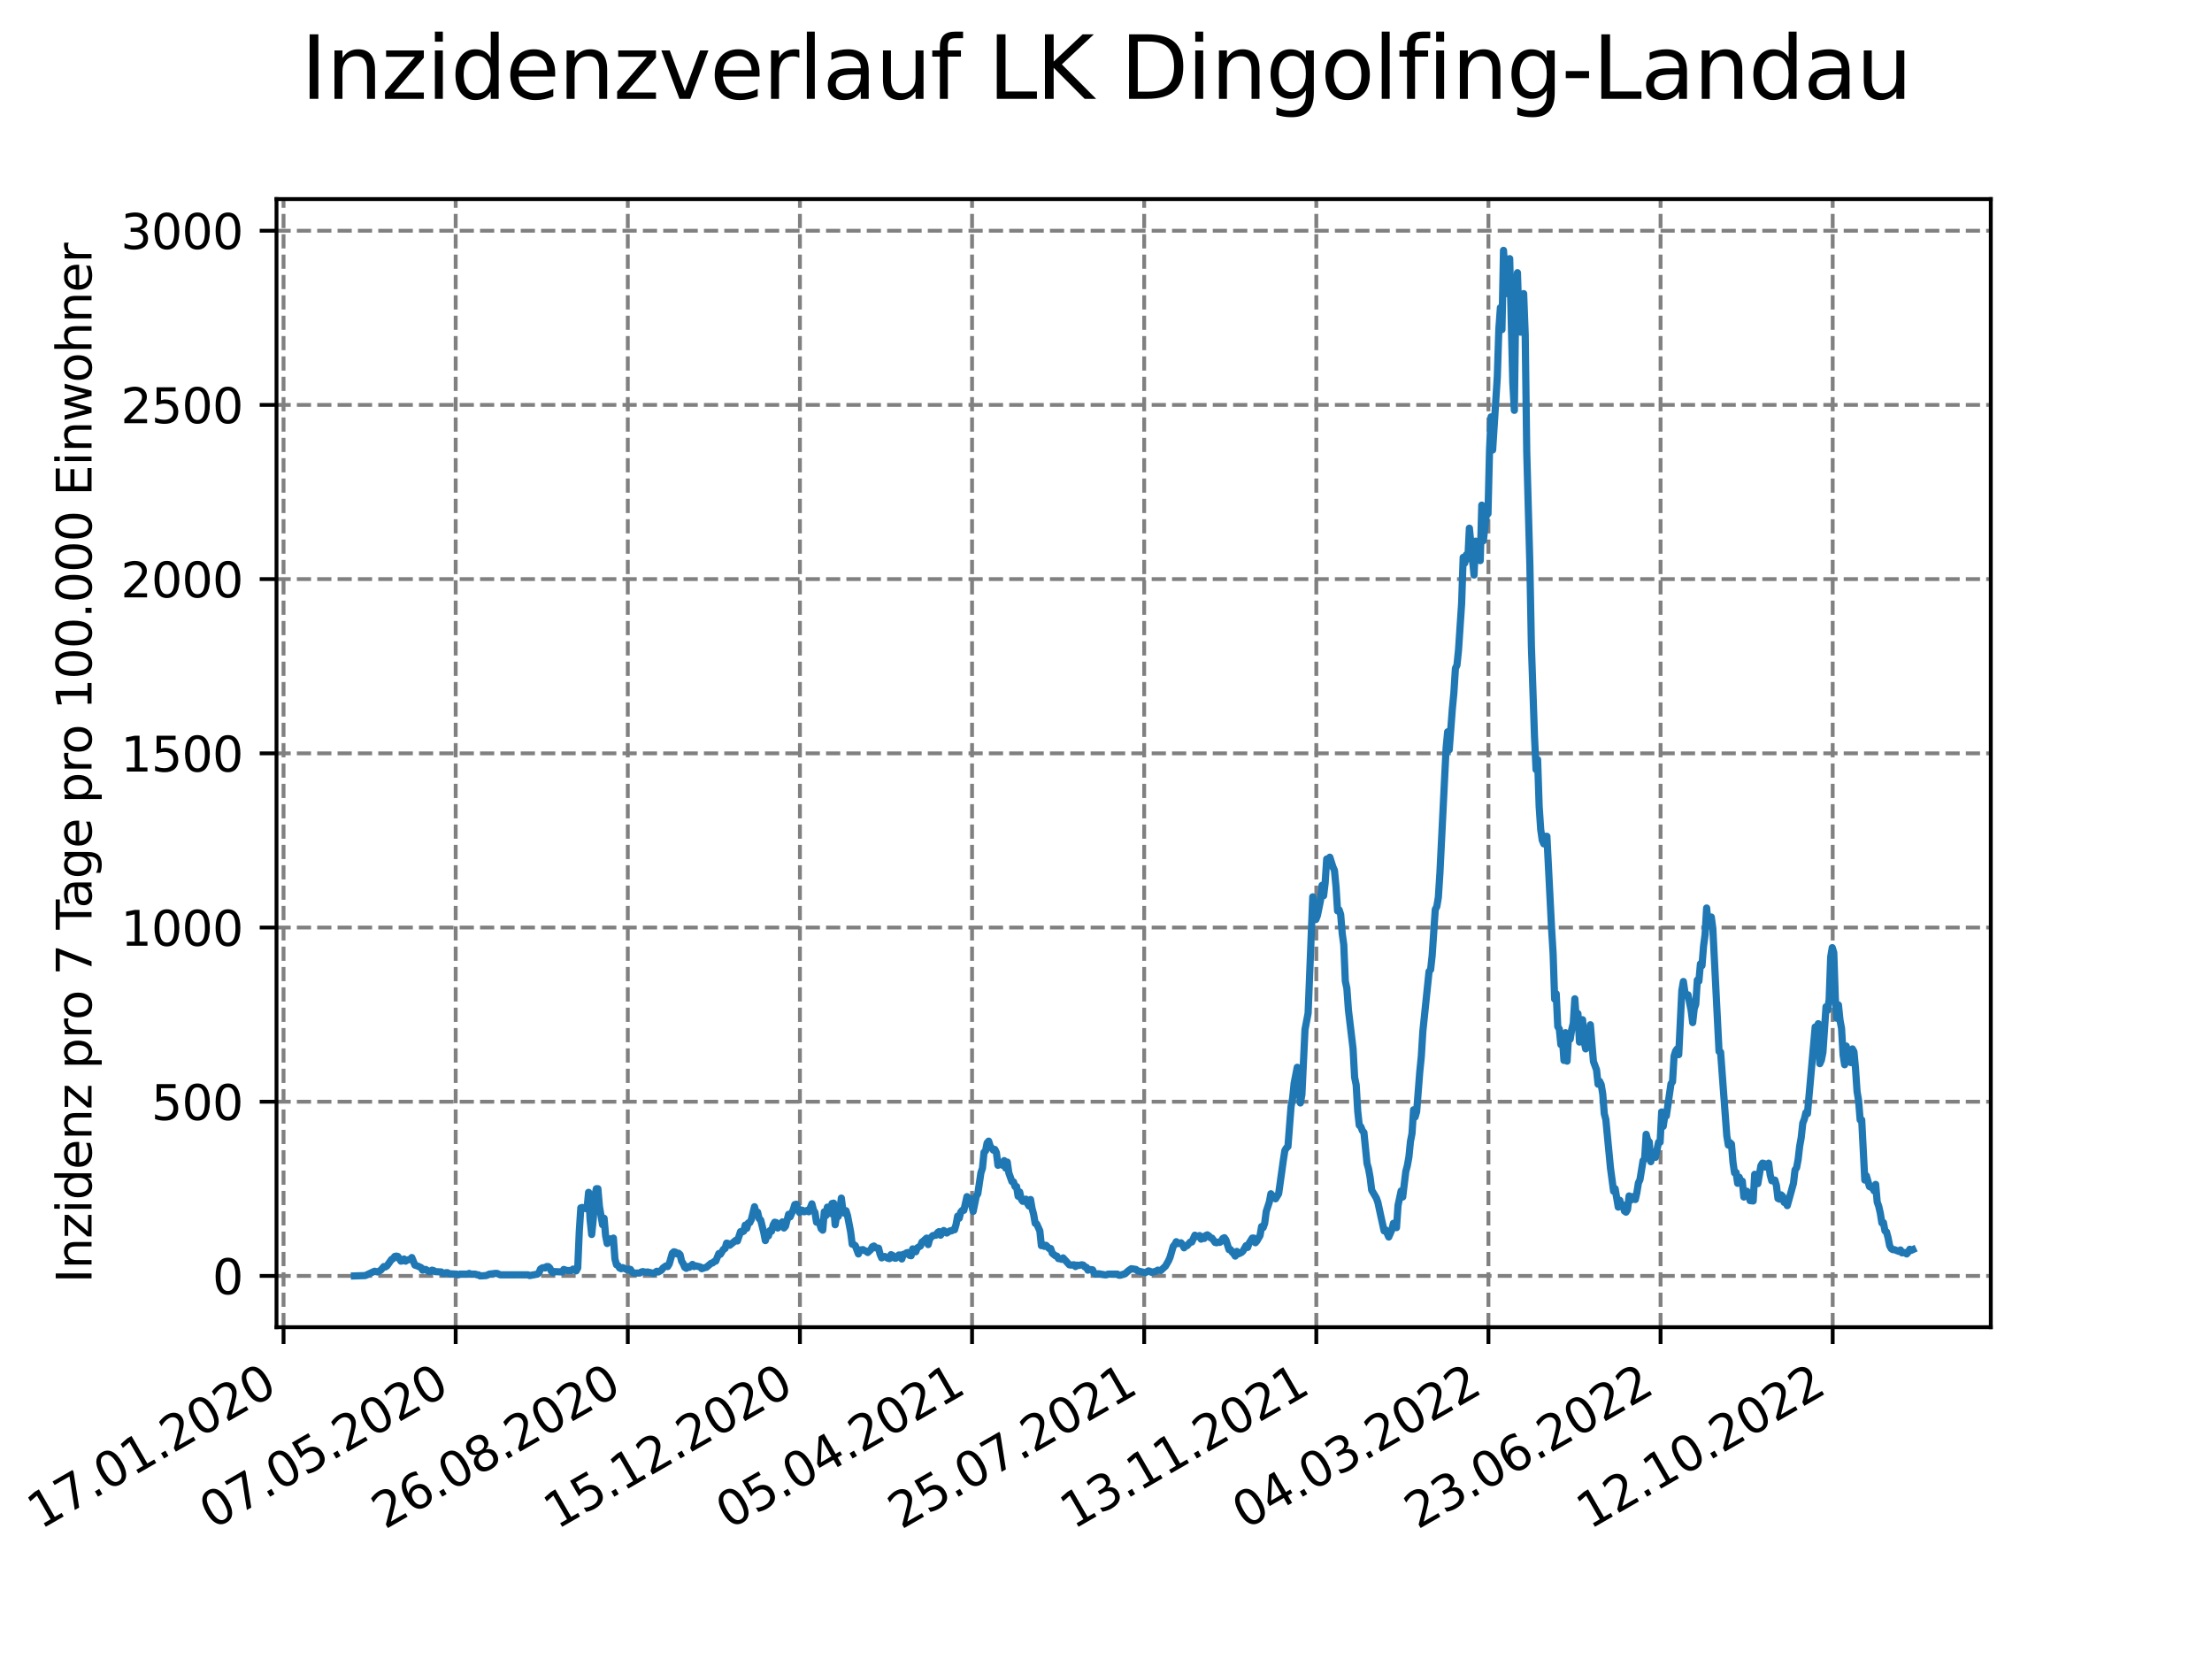 <?xml version="1.0" encoding="utf-8" standalone="no"?>
<!DOCTYPE svg PUBLIC "-//W3C//DTD SVG 1.1//EN"
  "http://www.w3.org/Graphics/SVG/1.1/DTD/svg11.dtd">
<svg xmlns:xlink="http://www.w3.org/1999/xlink" width="460.8pt" height="345.6pt" viewBox="0 0 460.8 345.6" xmlns="http://www.w3.org/2000/svg" version="1.1">
 <defs>
  <style type="text/css">*{stroke-linejoin: round; stroke-linecap: butt}</style>
 </defs>
 <g id="figure_1">
  <g id="patch_1">
   <path d="M 0 345.6 
L 460.8 345.6 
L 460.8 0 
L 0 0 
z
" style="fill: #ffffff"/>
  </g>
  <g id="axes_1">
   <g id="patch_2">
    <path d="M 57.6 276.48 
L 414.72 276.48 
L 414.72 41.472 
L 57.6 41.472 
z
" style="fill: #ffffff"/>
   </g>
   <g id="matplotlib.axis_1">
    <g id="xtick_1">
     <g id="line2d_1">
      <path d="M 59.067 276.48 
L 59.067 41.472 
" clip-path="url(#pfde5d7910c)" style="fill: none; stroke-dasharray: 2.96,1.28; stroke-dashoffset: 0; stroke: #808080; stroke-width: 0.8"/>
     </g>
     <g id="line2d_2">
      <defs>
       <path id="mef10516c0a" d="M 0 0 
L 0 3.5 
" style="stroke: #000000; stroke-width: 0.8"/>
      </defs>
      <g>
       <use xlink:href="#mef10516c0a" x="59.067" y="276.48" style="stroke: #000000; stroke-width: 0.8"/>
      </g>
     </g>
     <g id="text_1">
      <!-- 17.01.2020 -->
      <g transform="translate(8.442 318.689) rotate(-30) scale(0.1 -0.1)">
       <defs>
        <path id="DejaVuSans-31" d="M 794 531 
L 1825 531 
L 1825 4091 
L 703 3866 
L 703 4441 
L 1819 4666 
L 2450 4666 
L 2450 531 
L 3481 531 
L 3481 0 
L 794 0 
L 794 531 
z
" transform="scale(0.016)"/>
        <path id="DejaVuSans-37" d="M 525 4666 
L 3525 4666 
L 3525 4397 
L 1831 0 
L 1172 0 
L 2766 4134 
L 525 4134 
L 525 4666 
z
" transform="scale(0.016)"/>
        <path id="DejaVuSans-2e" d="M 684 794 
L 1344 794 
L 1344 0 
L 684 0 
L 684 794 
z
" transform="scale(0.016)"/>
        <path id="DejaVuSans-30" d="M 2034 4250 
Q 1547 4250 1301 3770 
Q 1056 3291 1056 2328 
Q 1056 1369 1301 889 
Q 1547 409 2034 409 
Q 2525 409 2770 889 
Q 3016 1369 3016 2328 
Q 3016 3291 2770 3770 
Q 2525 4250 2034 4250 
z
M 2034 4750 
Q 2819 4750 3233 4129 
Q 3647 3509 3647 2328 
Q 3647 1150 3233 529 
Q 2819 -91 2034 -91 
Q 1250 -91 836 529 
Q 422 1150 422 2328 
Q 422 3509 836 4129 
Q 1250 4750 2034 4750 
z
" transform="scale(0.016)"/>
        <path id="DejaVuSans-32" d="M 1228 531 
L 3431 531 
L 3431 0 
L 469 0 
L 469 531 
Q 828 903 1448 1529 
Q 2069 2156 2228 2338 
Q 2531 2678 2651 2914 
Q 2772 3150 2772 3378 
Q 2772 3750 2511 3984 
Q 2250 4219 1831 4219 
Q 1534 4219 1204 4116 
Q 875 4013 500 3803 
L 500 4441 
Q 881 4594 1212 4672 
Q 1544 4750 1819 4750 
Q 2544 4750 2975 4387 
Q 3406 4025 3406 3419 
Q 3406 3131 3298 2873 
Q 3191 2616 2906 2266 
Q 2828 2175 2409 1742 
Q 1991 1309 1228 531 
z
" transform="scale(0.016)"/>
       </defs>
       <use xlink:href="#DejaVuSans-31"/>
       <use xlink:href="#DejaVuSans-37" x="63.623"/>
       <use xlink:href="#DejaVuSans-2e" x="127.246"/>
       <use xlink:href="#DejaVuSans-30" x="159.033"/>
       <use xlink:href="#DejaVuSans-31" x="222.656"/>
       <use xlink:href="#DejaVuSans-2e" x="286.279"/>
       <use xlink:href="#DejaVuSans-32" x="318.066"/>
       <use xlink:href="#DejaVuSans-30" x="381.689"/>
       <use xlink:href="#DejaVuSans-32" x="445.312"/>
       <use xlink:href="#DejaVuSans-30" x="508.936"/>
      </g>
     </g>
    </g>
    <g id="xtick_2">
     <g id="line2d_3">
      <path d="M 94.925 276.48 
L 94.925 41.472 
" clip-path="url(#pfde5d7910c)" style="fill: none; stroke-dasharray: 2.96,1.28; stroke-dashoffset: 0; stroke: #808080; stroke-width: 0.8"/>
     </g>
     <g id="line2d_4">
      <g>
       <use xlink:href="#mef10516c0a" x="94.925" y="276.48" style="stroke: #000000; stroke-width: 0.8"/>
      </g>
     </g>
     <g id="text_2">
      <!-- 07.05.2020 -->
      <g transform="translate(44.299 318.689) rotate(-30) scale(0.1 -0.1)">
       <defs>
        <path id="DejaVuSans-35" d="M 691 4666 
L 3169 4666 
L 3169 4134 
L 1269 4134 
L 1269 2991 
Q 1406 3038 1543 3061 
Q 1681 3084 1819 3084 
Q 2600 3084 3056 2656 
Q 3513 2228 3513 1497 
Q 3513 744 3044 326 
Q 2575 -91 1722 -91 
Q 1428 -91 1123 -41 
Q 819 9 494 109 
L 494 744 
Q 775 591 1075 516 
Q 1375 441 1709 441 
Q 2250 441 2565 725 
Q 2881 1009 2881 1497 
Q 2881 1984 2565 2268 
Q 2250 2553 1709 2553 
Q 1456 2553 1204 2497 
Q 953 2441 691 2322 
L 691 4666 
z
" transform="scale(0.016)"/>
       </defs>
       <use xlink:href="#DejaVuSans-30"/>
       <use xlink:href="#DejaVuSans-37" x="63.623"/>
       <use xlink:href="#DejaVuSans-2e" x="127.246"/>
       <use xlink:href="#DejaVuSans-30" x="159.033"/>
       <use xlink:href="#DejaVuSans-35" x="222.656"/>
       <use xlink:href="#DejaVuSans-2e" x="286.279"/>
       <use xlink:href="#DejaVuSans-32" x="318.066"/>
       <use xlink:href="#DejaVuSans-30" x="381.689"/>
       <use xlink:href="#DejaVuSans-32" x="445.312"/>
       <use xlink:href="#DejaVuSans-30" x="508.936"/>
      </g>
     </g>
    </g>
    <g id="xtick_3">
     <g id="line2d_5">
      <path d="M 130.782 276.48 
L 130.782 41.472 
" clip-path="url(#pfde5d7910c)" style="fill: none; stroke-dasharray: 2.96,1.28; stroke-dashoffset: 0; stroke: #808080; stroke-width: 0.8"/>
     </g>
     <g id="line2d_6">
      <g>
       <use xlink:href="#mef10516c0a" x="130.782" y="276.48" style="stroke: #000000; stroke-width: 0.8"/>
      </g>
     </g>
     <g id="text_3">
      <!-- 26.08.2020 -->
      <g transform="translate(80.157 318.689) rotate(-30) scale(0.1 -0.1)">
       <defs>
        <path id="DejaVuSans-36" d="M 2113 2584 
Q 1688 2584 1439 2293 
Q 1191 2003 1191 1497 
Q 1191 994 1439 701 
Q 1688 409 2113 409 
Q 2538 409 2786 701 
Q 3034 994 3034 1497 
Q 3034 2003 2786 2293 
Q 2538 2584 2113 2584 
z
M 3366 4563 
L 3366 3988 
Q 3128 4100 2886 4159 
Q 2644 4219 2406 4219 
Q 1781 4219 1451 3797 
Q 1122 3375 1075 2522 
Q 1259 2794 1537 2939 
Q 1816 3084 2150 3084 
Q 2853 3084 3261 2657 
Q 3669 2231 3669 1497 
Q 3669 778 3244 343 
Q 2819 -91 2113 -91 
Q 1303 -91 875 529 
Q 447 1150 447 2328 
Q 447 3434 972 4092 
Q 1497 4750 2381 4750 
Q 2619 4750 2861 4703 
Q 3103 4656 3366 4563 
z
" transform="scale(0.016)"/>
        <path id="DejaVuSans-38" d="M 2034 2216 
Q 1584 2216 1326 1975 
Q 1069 1734 1069 1313 
Q 1069 891 1326 650 
Q 1584 409 2034 409 
Q 2484 409 2743 651 
Q 3003 894 3003 1313 
Q 3003 1734 2745 1975 
Q 2488 2216 2034 2216 
z
M 1403 2484 
Q 997 2584 770 2862 
Q 544 3141 544 3541 
Q 544 4100 942 4425 
Q 1341 4750 2034 4750 
Q 2731 4750 3128 4425 
Q 3525 4100 3525 3541 
Q 3525 3141 3298 2862 
Q 3072 2584 2669 2484 
Q 3125 2378 3379 2068 
Q 3634 1759 3634 1313 
Q 3634 634 3220 271 
Q 2806 -91 2034 -91 
Q 1263 -91 848 271 
Q 434 634 434 1313 
Q 434 1759 690 2068 
Q 947 2378 1403 2484 
z
M 1172 3481 
Q 1172 3119 1398 2916 
Q 1625 2713 2034 2713 
Q 2441 2713 2670 2916 
Q 2900 3119 2900 3481 
Q 2900 3844 2670 4047 
Q 2441 4250 2034 4250 
Q 1625 4250 1398 4047 
Q 1172 3844 1172 3481 
z
" transform="scale(0.016)"/>
       </defs>
       <use xlink:href="#DejaVuSans-32"/>
       <use xlink:href="#DejaVuSans-36" x="63.623"/>
       <use xlink:href="#DejaVuSans-2e" x="127.246"/>
       <use xlink:href="#DejaVuSans-30" x="159.033"/>
       <use xlink:href="#DejaVuSans-38" x="222.656"/>
       <use xlink:href="#DejaVuSans-2e" x="286.279"/>
       <use xlink:href="#DejaVuSans-32" x="318.066"/>
       <use xlink:href="#DejaVuSans-30" x="381.689"/>
       <use xlink:href="#DejaVuSans-32" x="445.312"/>
       <use xlink:href="#DejaVuSans-30" x="508.936"/>
      </g>
     </g>
    </g>
    <g id="xtick_4">
     <g id="line2d_7">
      <path d="M 166.639 276.48 
L 166.639 41.472 
" clip-path="url(#pfde5d7910c)" style="fill: none; stroke-dasharray: 2.96,1.28; stroke-dashoffset: 0; stroke: #808080; stroke-width: 0.8"/>
     </g>
     <g id="line2d_8">
      <g>
       <use xlink:href="#mef10516c0a" x="166.639" y="276.48" style="stroke: #000000; stroke-width: 0.8"/>
      </g>
     </g>
     <g id="text_4">
      <!-- 15.12.2020 -->
      <g transform="translate(116.014 318.689) rotate(-30) scale(0.1 -0.1)">
       <use xlink:href="#DejaVuSans-31"/>
       <use xlink:href="#DejaVuSans-35" x="63.623"/>
       <use xlink:href="#DejaVuSans-2e" x="127.246"/>
       <use xlink:href="#DejaVuSans-31" x="159.033"/>
       <use xlink:href="#DejaVuSans-32" x="222.656"/>
       <use xlink:href="#DejaVuSans-2e" x="286.279"/>
       <use xlink:href="#DejaVuSans-32" x="318.066"/>
       <use xlink:href="#DejaVuSans-30" x="381.689"/>
       <use xlink:href="#DejaVuSans-32" x="445.312"/>
       <use xlink:href="#DejaVuSans-30" x="508.936"/>
      </g>
     </g>
    </g>
    <g id="xtick_5">
     <g id="line2d_9">
      <path d="M 202.497 276.48 
L 202.497 41.472 
" clip-path="url(#pfde5d7910c)" style="fill: none; stroke-dasharray: 2.96,1.28; stroke-dashoffset: 0; stroke: #808080; stroke-width: 0.8"/>
     </g>
     <g id="line2d_10">
      <g>
       <use xlink:href="#mef10516c0a" x="202.497" y="276.48" style="stroke: #000000; stroke-width: 0.8"/>
      </g>
     </g>
     <g id="text_5">
      <!-- 05.04.2021 -->
      <g transform="translate(151.871 318.689) rotate(-30) scale(0.1 -0.1)">
       <defs>
        <path id="DejaVuSans-34" d="M 2419 4116 
L 825 1625 
L 2419 1625 
L 2419 4116 
z
M 2253 4666 
L 3047 4666 
L 3047 1625 
L 3713 1625 
L 3713 1100 
L 3047 1100 
L 3047 0 
L 2419 0 
L 2419 1100 
L 313 1100 
L 313 1709 
L 2253 4666 
z
" transform="scale(0.016)"/>
       </defs>
       <use xlink:href="#DejaVuSans-30"/>
       <use xlink:href="#DejaVuSans-35" x="63.623"/>
       <use xlink:href="#DejaVuSans-2e" x="127.246"/>
       <use xlink:href="#DejaVuSans-30" x="159.033"/>
       <use xlink:href="#DejaVuSans-34" x="222.656"/>
       <use xlink:href="#DejaVuSans-2e" x="286.279"/>
       <use xlink:href="#DejaVuSans-32" x="318.066"/>
       <use xlink:href="#DejaVuSans-30" x="381.689"/>
       <use xlink:href="#DejaVuSans-32" x="445.312"/>
       <use xlink:href="#DejaVuSans-31" x="508.936"/>
      </g>
     </g>
    </g>
    <g id="xtick_6">
     <g id="line2d_11">
      <path d="M 238.354 276.48 
L 238.354 41.472 
" clip-path="url(#pfde5d7910c)" style="fill: none; stroke-dasharray: 2.96,1.28; stroke-dashoffset: 0; stroke: #808080; stroke-width: 0.8"/>
     </g>
     <g id="line2d_12">
      <g>
       <use xlink:href="#mef10516c0a" x="238.354" y="276.48" style="stroke: #000000; stroke-width: 0.8"/>
      </g>
     </g>
     <g id="text_6">
      <!-- 25.07.2021 -->
      <g transform="translate(187.729 318.689) rotate(-30) scale(0.1 -0.1)">
       <use xlink:href="#DejaVuSans-32"/>
       <use xlink:href="#DejaVuSans-35" x="63.623"/>
       <use xlink:href="#DejaVuSans-2e" x="127.246"/>
       <use xlink:href="#DejaVuSans-30" x="159.033"/>
       <use xlink:href="#DejaVuSans-37" x="222.656"/>
       <use xlink:href="#DejaVuSans-2e" x="286.279"/>
       <use xlink:href="#DejaVuSans-32" x="318.066"/>
       <use xlink:href="#DejaVuSans-30" x="381.689"/>
       <use xlink:href="#DejaVuSans-32" x="445.312"/>
       <use xlink:href="#DejaVuSans-31" x="508.936"/>
      </g>
     </g>
    </g>
    <g id="xtick_7">
     <g id="line2d_13">
      <path d="M 274.211 276.48 
L 274.211 41.472 
" clip-path="url(#pfde5d7910c)" style="fill: none; stroke-dasharray: 2.96,1.28; stroke-dashoffset: 0; stroke: #808080; stroke-width: 0.8"/>
     </g>
     <g id="line2d_14">
      <g>
       <use xlink:href="#mef10516c0a" x="274.211" y="276.48" style="stroke: #000000; stroke-width: 0.8"/>
      </g>
     </g>
     <g id="text_7">
      <!-- 13.11.2021 -->
      <g transform="translate(223.586 318.689) rotate(-30) scale(0.1 -0.1)">
       <defs>
        <path id="DejaVuSans-33" d="M 2597 2516 
Q 3050 2419 3304 2112 
Q 3559 1806 3559 1356 
Q 3559 666 3084 287 
Q 2609 -91 1734 -91 
Q 1441 -91 1130 -33 
Q 819 25 488 141 
L 488 750 
Q 750 597 1062 519 
Q 1375 441 1716 441 
Q 2309 441 2620 675 
Q 2931 909 2931 1356 
Q 2931 1769 2642 2001 
Q 2353 2234 1838 2234 
L 1294 2234 
L 1294 2753 
L 1863 2753 
Q 2328 2753 2575 2939 
Q 2822 3125 2822 3475 
Q 2822 3834 2567 4026 
Q 2313 4219 1838 4219 
Q 1578 4219 1281 4162 
Q 984 4106 628 3988 
L 628 4550 
Q 988 4650 1302 4700 
Q 1616 4750 1894 4750 
Q 2613 4750 3031 4423 
Q 3450 4097 3450 3541 
Q 3450 3153 3228 2886 
Q 3006 2619 2597 2516 
z
" transform="scale(0.016)"/>
       </defs>
       <use xlink:href="#DejaVuSans-31"/>
       <use xlink:href="#DejaVuSans-33" x="63.623"/>
       <use xlink:href="#DejaVuSans-2e" x="127.246"/>
       <use xlink:href="#DejaVuSans-31" x="159.033"/>
       <use xlink:href="#DejaVuSans-31" x="222.656"/>
       <use xlink:href="#DejaVuSans-2e" x="286.279"/>
       <use xlink:href="#DejaVuSans-32" x="318.066"/>
       <use xlink:href="#DejaVuSans-30" x="381.689"/>
       <use xlink:href="#DejaVuSans-32" x="445.312"/>
       <use xlink:href="#DejaVuSans-31" x="508.936"/>
      </g>
     </g>
    </g>
    <g id="xtick_8">
     <g id="line2d_15">
      <path d="M 310.069 276.48 
L 310.069 41.472 
" clip-path="url(#pfde5d7910c)" style="fill: none; stroke-dasharray: 2.96,1.28; stroke-dashoffset: 0; stroke: #808080; stroke-width: 0.8"/>
     </g>
     <g id="line2d_16">
      <g>
       <use xlink:href="#mef10516c0a" x="310.069" y="276.48" style="stroke: #000000; stroke-width: 0.8"/>
      </g>
     </g>
     <g id="text_8">
      <!-- 04.03.2022 -->
      <g transform="translate(259.443 318.689) rotate(-30) scale(0.1 -0.1)">
       <use xlink:href="#DejaVuSans-30"/>
       <use xlink:href="#DejaVuSans-34" x="63.623"/>
       <use xlink:href="#DejaVuSans-2e" x="127.246"/>
       <use xlink:href="#DejaVuSans-30" x="159.033"/>
       <use xlink:href="#DejaVuSans-33" x="222.656"/>
       <use xlink:href="#DejaVuSans-2e" x="286.279"/>
       <use xlink:href="#DejaVuSans-32" x="318.066"/>
       <use xlink:href="#DejaVuSans-30" x="381.689"/>
       <use xlink:href="#DejaVuSans-32" x="445.312"/>
       <use xlink:href="#DejaVuSans-32" x="508.936"/>
      </g>
     </g>
    </g>
    <g id="xtick_9">
     <g id="line2d_17">
      <path d="M 345.926 276.48 
L 345.926 41.472 
" clip-path="url(#pfde5d7910c)" style="fill: none; stroke-dasharray: 2.96,1.28; stroke-dashoffset: 0; stroke: #808080; stroke-width: 0.8"/>
     </g>
     <g id="line2d_18">
      <g>
       <use xlink:href="#mef10516c0a" x="345.926" y="276.48" style="stroke: #000000; stroke-width: 0.8"/>
      </g>
     </g>
     <g id="text_9">
      <!-- 23.06.2022 -->
      <g transform="translate(295.301 318.689) rotate(-30) scale(0.1 -0.1)">
       <use xlink:href="#DejaVuSans-32"/>
       <use xlink:href="#DejaVuSans-33" x="63.623"/>
       <use xlink:href="#DejaVuSans-2e" x="127.246"/>
       <use xlink:href="#DejaVuSans-30" x="159.033"/>
       <use xlink:href="#DejaVuSans-36" x="222.656"/>
       <use xlink:href="#DejaVuSans-2e" x="286.279"/>
       <use xlink:href="#DejaVuSans-32" x="318.066"/>
       <use xlink:href="#DejaVuSans-30" x="381.689"/>
       <use xlink:href="#DejaVuSans-32" x="445.312"/>
       <use xlink:href="#DejaVuSans-32" x="508.936"/>
      </g>
     </g>
    </g>
    <g id="xtick_10">
     <g id="line2d_19">
      <path d="M 381.783 276.48 
L 381.783 41.472 
" clip-path="url(#pfde5d7910c)" style="fill: none; stroke-dasharray: 2.96,1.28; stroke-dashoffset: 0; stroke: #808080; stroke-width: 0.8"/>
     </g>
     <g id="line2d_20">
      <g>
       <use xlink:href="#mef10516c0a" x="381.783" y="276.48" style="stroke: #000000; stroke-width: 0.8"/>
      </g>
     </g>
     <g id="text_10">
      <!-- 12.10.2022 -->
      <g transform="translate(331.158 318.689) rotate(-30) scale(0.1 -0.1)">
       <use xlink:href="#DejaVuSans-31"/>
       <use xlink:href="#DejaVuSans-32" x="63.623"/>
       <use xlink:href="#DejaVuSans-2e" x="127.246"/>
       <use xlink:href="#DejaVuSans-31" x="159.033"/>
       <use xlink:href="#DejaVuSans-30" x="222.656"/>
       <use xlink:href="#DejaVuSans-2e" x="286.279"/>
       <use xlink:href="#DejaVuSans-32" x="318.066"/>
       <use xlink:href="#DejaVuSans-30" x="381.689"/>
       <use xlink:href="#DejaVuSans-32" x="445.312"/>
       <use xlink:href="#DejaVuSans-32" x="508.936"/>
      </g>
     </g>
    </g>
   </g>
   <g id="matplotlib.axis_2">
    <g id="ytick_1">
     <g id="line2d_21">
      <path d="M 57.6 265.798 
L 414.72 265.798 
" clip-path="url(#pfde5d7910c)" style="fill: none; stroke-dasharray: 2.96,1.28; stroke-dashoffset: 0; stroke: #808080; stroke-width: 0.8"/>
     </g>
     <g id="line2d_22">
      <defs>
       <path id="m794085325e" d="M 0 0 
L -3.5 0 
" style="stroke: #000000; stroke-width: 0.8"/>
      </defs>
      <g>
       <use xlink:href="#m794085325e" x="57.6" y="265.798" style="stroke: #000000; stroke-width: 0.8"/>
      </g>
     </g>
     <g id="text_11">
      <!-- 0 -->
      <g transform="translate(44.237 269.597) scale(0.1 -0.1)">
       <use xlink:href="#DejaVuSans-30"/>
      </g>
     </g>
    </g>
    <g id="ytick_2">
     <g id="line2d_23">
      <path d="M 57.6 229.509 
L 414.72 229.509 
" clip-path="url(#pfde5d7910c)" style="fill: none; stroke-dasharray: 2.96,1.28; stroke-dashoffset: 0; stroke: #808080; stroke-width: 0.8"/>
     </g>
     <g id="line2d_24">
      <g>
       <use xlink:href="#m794085325e" x="57.6" y="229.509" style="stroke: #000000; stroke-width: 0.8"/>
      </g>
     </g>
     <g id="text_12">
      <!-- 500 -->
      <g transform="translate(31.512 233.308) scale(0.1 -0.1)">
       <use xlink:href="#DejaVuSans-35"/>
       <use xlink:href="#DejaVuSans-30" x="63.623"/>
       <use xlink:href="#DejaVuSans-30" x="127.246"/>
      </g>
     </g>
    </g>
    <g id="ytick_3">
     <g id="line2d_25">
      <path d="M 57.6 193.22 
L 414.72 193.22 
" clip-path="url(#pfde5d7910c)" style="fill: none; stroke-dasharray: 2.96,1.28; stroke-dashoffset: 0; stroke: #808080; stroke-width: 0.8"/>
     </g>
     <g id="line2d_26">
      <g>
       <use xlink:href="#m794085325e" x="57.6" y="193.22" style="stroke: #000000; stroke-width: 0.8"/>
      </g>
     </g>
     <g id="text_13">
      <!-- 1000 -->
      <g transform="translate(25.15 197.019) scale(0.1 -0.1)">
       <use xlink:href="#DejaVuSans-31"/>
       <use xlink:href="#DejaVuSans-30" x="63.623"/>
       <use xlink:href="#DejaVuSans-30" x="127.246"/>
       <use xlink:href="#DejaVuSans-30" x="190.869"/>
      </g>
     </g>
    </g>
    <g id="ytick_4">
     <g id="line2d_27">
      <path d="M 57.6 156.931 
L 414.72 156.931 
" clip-path="url(#pfde5d7910c)" style="fill: none; stroke-dasharray: 2.96,1.28; stroke-dashoffset: 0; stroke: #808080; stroke-width: 0.8"/>
     </g>
     <g id="line2d_28">
      <g>
       <use xlink:href="#m794085325e" x="57.6" y="156.931" style="stroke: #000000; stroke-width: 0.8"/>
      </g>
     </g>
     <g id="text_14">
      <!-- 1500 -->
      <g transform="translate(25.15 160.73) scale(0.1 -0.1)">
       <use xlink:href="#DejaVuSans-31"/>
       <use xlink:href="#DejaVuSans-35" x="63.623"/>
       <use xlink:href="#DejaVuSans-30" x="127.246"/>
       <use xlink:href="#DejaVuSans-30" x="190.869"/>
      </g>
     </g>
    </g>
    <g id="ytick_5">
     <g id="line2d_29">
      <path d="M 57.6 120.642 
L 414.72 120.642 
" clip-path="url(#pfde5d7910c)" style="fill: none; stroke-dasharray: 2.96,1.28; stroke-dashoffset: 0; stroke: #808080; stroke-width: 0.8"/>
     </g>
     <g id="line2d_30">
      <g>
       <use xlink:href="#m794085325e" x="57.6" y="120.642" style="stroke: #000000; stroke-width: 0.8"/>
      </g>
     </g>
     <g id="text_15">
      <!-- 2000 -->
      <g transform="translate(25.15 124.441) scale(0.1 -0.1)">
       <use xlink:href="#DejaVuSans-32"/>
       <use xlink:href="#DejaVuSans-30" x="63.623"/>
       <use xlink:href="#DejaVuSans-30" x="127.246"/>
       <use xlink:href="#DejaVuSans-30" x="190.869"/>
      </g>
     </g>
    </g>
    <g id="ytick_6">
     <g id="line2d_31">
      <path d="M 57.6 84.353 
L 414.72 84.353 
" clip-path="url(#pfde5d7910c)" style="fill: none; stroke-dasharray: 2.96,1.28; stroke-dashoffset: 0; stroke: #808080; stroke-width: 0.8"/>
     </g>
     <g id="line2d_32">
      <g>
       <use xlink:href="#m794085325e" x="57.6" y="84.353" style="stroke: #000000; stroke-width: 0.8"/>
      </g>
     </g>
     <g id="text_16">
      <!-- 2500 -->
      <g transform="translate(25.15 88.152) scale(0.1 -0.1)">
       <use xlink:href="#DejaVuSans-32"/>
       <use xlink:href="#DejaVuSans-35" x="63.623"/>
       <use xlink:href="#DejaVuSans-30" x="127.246"/>
       <use xlink:href="#DejaVuSans-30" x="190.869"/>
      </g>
     </g>
    </g>
    <g id="ytick_7">
     <g id="line2d_33">
      <path d="M 57.6 48.064 
L 414.72 48.064 
" clip-path="url(#pfde5d7910c)" style="fill: none; stroke-dasharray: 2.96,1.28; stroke-dashoffset: 0; stroke: #808080; stroke-width: 0.8"/>
     </g>
     <g id="line2d_34">
      <g>
       <use xlink:href="#m794085325e" x="57.6" y="48.064" style="stroke: #000000; stroke-width: 0.8"/>
      </g>
     </g>
     <g id="text_17">
      <!-- 3000 -->
      <g transform="translate(25.15 51.863) scale(0.1 -0.1)">
       <use xlink:href="#DejaVuSans-33"/>
       <use xlink:href="#DejaVuSans-30" x="63.623"/>
       <use xlink:href="#DejaVuSans-30" x="127.246"/>
       <use xlink:href="#DejaVuSans-30" x="190.869"/>
      </g>
     </g>
    </g>
    <g id="text_18">
     <!-- Inzidenz pro 7 Tage pro 100.000 Einwohner -->
     <g transform="translate(19.07 267.301) rotate(-90) scale(0.1 -0.1)">
      <defs>
       <path id="DejaVuSans-49" d="M 628 4666 
L 1259 4666 
L 1259 0 
L 628 0 
L 628 4666 
z
" transform="scale(0.016)"/>
       <path id="DejaVuSans-6e" d="M 3513 2113 
L 3513 0 
L 2938 0 
L 2938 2094 
Q 2938 2591 2744 2837 
Q 2550 3084 2163 3084 
Q 1697 3084 1428 2787 
Q 1159 2491 1159 1978 
L 1159 0 
L 581 0 
L 581 3500 
L 1159 3500 
L 1159 2956 
Q 1366 3272 1645 3428 
Q 1925 3584 2291 3584 
Q 2894 3584 3203 3211 
Q 3513 2838 3513 2113 
z
" transform="scale(0.016)"/>
       <path id="DejaVuSans-7a" d="M 353 3500 
L 3084 3500 
L 3084 2975 
L 922 459 
L 3084 459 
L 3084 0 
L 275 0 
L 275 525 
L 2438 3041 
L 353 3041 
L 353 3500 
z
" transform="scale(0.016)"/>
       <path id="DejaVuSans-69" d="M 603 3500 
L 1178 3500 
L 1178 0 
L 603 0 
L 603 3500 
z
M 603 4863 
L 1178 4863 
L 1178 4134 
L 603 4134 
L 603 4863 
z
" transform="scale(0.016)"/>
       <path id="DejaVuSans-64" d="M 2906 2969 
L 2906 4863 
L 3481 4863 
L 3481 0 
L 2906 0 
L 2906 525 
Q 2725 213 2448 61 
Q 2172 -91 1784 -91 
Q 1150 -91 751 415 
Q 353 922 353 1747 
Q 353 2572 751 3078 
Q 1150 3584 1784 3584 
Q 2172 3584 2448 3432 
Q 2725 3281 2906 2969 
z
M 947 1747 
Q 947 1113 1208 752 
Q 1469 391 1925 391 
Q 2381 391 2643 752 
Q 2906 1113 2906 1747 
Q 2906 2381 2643 2742 
Q 2381 3103 1925 3103 
Q 1469 3103 1208 2742 
Q 947 2381 947 1747 
z
" transform="scale(0.016)"/>
       <path id="DejaVuSans-65" d="M 3597 1894 
L 3597 1613 
L 953 1613 
Q 991 1019 1311 708 
Q 1631 397 2203 397 
Q 2534 397 2845 478 
Q 3156 559 3463 722 
L 3463 178 
Q 3153 47 2828 -22 
Q 2503 -91 2169 -91 
Q 1331 -91 842 396 
Q 353 884 353 1716 
Q 353 2575 817 3079 
Q 1281 3584 2069 3584 
Q 2775 3584 3186 3129 
Q 3597 2675 3597 1894 
z
M 3022 2063 
Q 3016 2534 2758 2815 
Q 2500 3097 2075 3097 
Q 1594 3097 1305 2825 
Q 1016 2553 972 2059 
L 3022 2063 
z
" transform="scale(0.016)"/>
       <path id="DejaVuSans-20" transform="scale(0.016)"/>
       <path id="DejaVuSans-70" d="M 1159 525 
L 1159 -1331 
L 581 -1331 
L 581 3500 
L 1159 3500 
L 1159 2969 
Q 1341 3281 1617 3432 
Q 1894 3584 2278 3584 
Q 2916 3584 3314 3078 
Q 3713 2572 3713 1747 
Q 3713 922 3314 415 
Q 2916 -91 2278 -91 
Q 1894 -91 1617 61 
Q 1341 213 1159 525 
z
M 3116 1747 
Q 3116 2381 2855 2742 
Q 2594 3103 2138 3103 
Q 1681 3103 1420 2742 
Q 1159 2381 1159 1747 
Q 1159 1113 1420 752 
Q 1681 391 2138 391 
Q 2594 391 2855 752 
Q 3116 1113 3116 1747 
z
" transform="scale(0.016)"/>
       <path id="DejaVuSans-72" d="M 2631 2963 
Q 2534 3019 2420 3045 
Q 2306 3072 2169 3072 
Q 1681 3072 1420 2755 
Q 1159 2438 1159 1844 
L 1159 0 
L 581 0 
L 581 3500 
L 1159 3500 
L 1159 2956 
Q 1341 3275 1631 3429 
Q 1922 3584 2338 3584 
Q 2397 3584 2469 3576 
Q 2541 3569 2628 3553 
L 2631 2963 
z
" transform="scale(0.016)"/>
       <path id="DejaVuSans-6f" d="M 1959 3097 
Q 1497 3097 1228 2736 
Q 959 2375 959 1747 
Q 959 1119 1226 758 
Q 1494 397 1959 397 
Q 2419 397 2687 759 
Q 2956 1122 2956 1747 
Q 2956 2369 2687 2733 
Q 2419 3097 1959 3097 
z
M 1959 3584 
Q 2709 3584 3137 3096 
Q 3566 2609 3566 1747 
Q 3566 888 3137 398 
Q 2709 -91 1959 -91 
Q 1206 -91 779 398 
Q 353 888 353 1747 
Q 353 2609 779 3096 
Q 1206 3584 1959 3584 
z
" transform="scale(0.016)"/>
       <path id="DejaVuSans-54" d="M -19 4666 
L 3928 4666 
L 3928 4134 
L 2272 4134 
L 2272 0 
L 1638 0 
L 1638 4134 
L -19 4134 
L -19 4666 
z
" transform="scale(0.016)"/>
       <path id="DejaVuSans-61" d="M 2194 1759 
Q 1497 1759 1228 1600 
Q 959 1441 959 1056 
Q 959 750 1161 570 
Q 1363 391 1709 391 
Q 2188 391 2477 730 
Q 2766 1069 2766 1631 
L 2766 1759 
L 2194 1759 
z
M 3341 1997 
L 3341 0 
L 2766 0 
L 2766 531 
Q 2569 213 2275 61 
Q 1981 -91 1556 -91 
Q 1019 -91 701 211 
Q 384 513 384 1019 
Q 384 1609 779 1909 
Q 1175 2209 1959 2209 
L 2766 2209 
L 2766 2266 
Q 2766 2663 2505 2880 
Q 2244 3097 1772 3097 
Q 1472 3097 1187 3025 
Q 903 2953 641 2809 
L 641 3341 
Q 956 3463 1253 3523 
Q 1550 3584 1831 3584 
Q 2591 3584 2966 3190 
Q 3341 2797 3341 1997 
z
" transform="scale(0.016)"/>
       <path id="DejaVuSans-67" d="M 2906 1791 
Q 2906 2416 2648 2759 
Q 2391 3103 1925 3103 
Q 1463 3103 1205 2759 
Q 947 2416 947 1791 
Q 947 1169 1205 825 
Q 1463 481 1925 481 
Q 2391 481 2648 825 
Q 2906 1169 2906 1791 
z
M 3481 434 
Q 3481 -459 3084 -895 
Q 2688 -1331 1869 -1331 
Q 1566 -1331 1297 -1286 
Q 1028 -1241 775 -1147 
L 775 -588 
Q 1028 -725 1275 -790 
Q 1522 -856 1778 -856 
Q 2344 -856 2625 -561 
Q 2906 -266 2906 331 
L 2906 616 
Q 2728 306 2450 153 
Q 2172 0 1784 0 
Q 1141 0 747 490 
Q 353 981 353 1791 
Q 353 2603 747 3093 
Q 1141 3584 1784 3584 
Q 2172 3584 2450 3431 
Q 2728 3278 2906 2969 
L 2906 3500 
L 3481 3500 
L 3481 434 
z
" transform="scale(0.016)"/>
       <path id="DejaVuSans-45" d="M 628 4666 
L 3578 4666 
L 3578 4134 
L 1259 4134 
L 1259 2753 
L 3481 2753 
L 3481 2222 
L 1259 2222 
L 1259 531 
L 3634 531 
L 3634 0 
L 628 0 
L 628 4666 
z
" transform="scale(0.016)"/>
       <path id="DejaVuSans-77" d="M 269 3500 
L 844 3500 
L 1563 769 
L 2278 3500 
L 2956 3500 
L 3675 769 
L 4391 3500 
L 4966 3500 
L 4050 0 
L 3372 0 
L 2619 2869 
L 1863 0 
L 1184 0 
L 269 3500 
z
" transform="scale(0.016)"/>
       <path id="DejaVuSans-68" d="M 3513 2113 
L 3513 0 
L 2938 0 
L 2938 2094 
Q 2938 2591 2744 2837 
Q 2550 3084 2163 3084 
Q 1697 3084 1428 2787 
Q 1159 2491 1159 1978 
L 1159 0 
L 581 0 
L 581 4863 
L 1159 4863 
L 1159 2956 
Q 1366 3272 1645 3428 
Q 1925 3584 2291 3584 
Q 2894 3584 3203 3211 
Q 3513 2838 3513 2113 
z
" transform="scale(0.016)"/>
      </defs>
      <use xlink:href="#DejaVuSans-49"/>
      <use xlink:href="#DejaVuSans-6e" x="29.492"/>
      <use xlink:href="#DejaVuSans-7a" x="92.871"/>
      <use xlink:href="#DejaVuSans-69" x="145.361"/>
      <use xlink:href="#DejaVuSans-64" x="173.145"/>
      <use xlink:href="#DejaVuSans-65" x="236.621"/>
      <use xlink:href="#DejaVuSans-6e" x="298.145"/>
      <use xlink:href="#DejaVuSans-7a" x="361.523"/>
      <use xlink:href="#DejaVuSans-20" x="414.014"/>
      <use xlink:href="#DejaVuSans-70" x="445.801"/>
      <use xlink:href="#DejaVuSans-72" x="509.277"/>
      <use xlink:href="#DejaVuSans-6f" x="548.141"/>
      <use xlink:href="#DejaVuSans-20" x="609.322"/>
      <use xlink:href="#DejaVuSans-37" x="641.109"/>
      <use xlink:href="#DejaVuSans-20" x="704.732"/>
      <use xlink:href="#DejaVuSans-54" x="736.52"/>
      <use xlink:href="#DejaVuSans-61" x="781.104"/>
      <use xlink:href="#DejaVuSans-67" x="842.383"/>
      <use xlink:href="#DejaVuSans-65" x="905.859"/>
      <use xlink:href="#DejaVuSans-20" x="967.383"/>
      <use xlink:href="#DejaVuSans-70" x="999.17"/>
      <use xlink:href="#DejaVuSans-72" x="1062.646"/>
      <use xlink:href="#DejaVuSans-6f" x="1101.51"/>
      <use xlink:href="#DejaVuSans-20" x="1162.691"/>
      <use xlink:href="#DejaVuSans-31" x="1194.479"/>
      <use xlink:href="#DejaVuSans-30" x="1258.102"/>
      <use xlink:href="#DejaVuSans-30" x="1321.725"/>
      <use xlink:href="#DejaVuSans-2e" x="1385.348"/>
      <use xlink:href="#DejaVuSans-30" x="1417.135"/>
      <use xlink:href="#DejaVuSans-30" x="1480.758"/>
      <use xlink:href="#DejaVuSans-30" x="1544.381"/>
      <use xlink:href="#DejaVuSans-20" x="1608.004"/>
      <use xlink:href="#DejaVuSans-45" x="1639.791"/>
      <use xlink:href="#DejaVuSans-69" x="1702.975"/>
      <use xlink:href="#DejaVuSans-6e" x="1730.758"/>
      <use xlink:href="#DejaVuSans-77" x="1794.137"/>
      <use xlink:href="#DejaVuSans-6f" x="1875.924"/>
      <use xlink:href="#DejaVuSans-68" x="1937.105"/>
      <use xlink:href="#DejaVuSans-6e" x="2000.484"/>
      <use xlink:href="#DejaVuSans-65" x="2063.863"/>
      <use xlink:href="#DejaVuSans-72" x="2125.387"/>
     </g>
    </g>
   </g>
   <g id="line2d_35">
    <path d="M 73.833 265.798 
L 76.094 265.723 
L 78.032 264.822 
L 78.678 264.972 
L 79.324 264.597 
L 79.97 263.846 
L 80.294 263.921 
L 80.617 263.696 
L 81.586 262.345 
L 81.909 262.195 
L 82.232 261.744 
L 82.555 261.669 
L 82.878 261.744 
L 83.524 262.72 
L 83.847 262.645 
L 84.17 262.27 
L 84.493 262.72 
L 84.816 262.495 
L 85.462 262.345 
L 85.785 261.969 
L 86.431 263.546 
L 87.077 263.771 
L 87.723 264.071 
L 88.046 264.597 
L 88.369 264.447 
L 88.693 264.447 
L 89.339 264.897 
L 89.662 264.897 
L 89.985 264.597 
L 90.308 264.672 
L 90.631 264.897 
L 91.923 264.972 
L 92.246 265.272 
L 92.569 265.272 
L 92.892 265.122 
L 93.215 265.122 
L 93.538 265.347 
L 95.153 265.422 
L 95.476 265.573 
L 95.799 265.422 
L 97.415 265.422 
L 97.738 265.272 
L 98.061 265.422 
L 99.03 265.422 
L 99.353 265.573 
L 99.676 265.573 
L 99.999 265.798 
L 101.291 265.723 
L 101.937 265.422 
L 102.583 265.347 
L 103.229 265.272 
L 103.552 265.272 
L 104.198 265.573 
L 110.013 265.573 
L 110.336 265.723 
L 111.951 265.422 
L 112.274 265.122 
L 112.597 264.372 
L 112.92 264.146 
L 113.244 264.071 
L 113.567 264.146 
L 113.89 263.846 
L 114.213 263.846 
L 114.536 264.146 
L 114.859 264.822 
L 115.182 265.122 
L 115.505 264.897 
L 117.12 264.972 
L 117.443 264.447 
L 118.089 264.672 
L 119.058 264.672 
L 119.381 264.372 
L 120.027 264.747 
L 120.35 264.146 
L 120.673 256.564 
L 120.996 251.61 
L 121.32 251.535 
L 121.966 251.76 
L 122.289 251.835 
L 122.612 248.382 
L 122.935 254.162 
L 123.258 257.165 
L 123.581 254.012 
L 123.904 249.208 
L 124.227 247.631 
L 124.55 247.631 
L 124.873 251.31 
L 125.519 255.138 
L 125.842 253.787 
L 126.165 257.465 
L 126.488 259.042 
L 127.134 258.066 
L 127.457 258.141 
L 127.78 257.916 
L 128.103 262.27 
L 128.426 263.471 
L 128.749 263.621 
L 129.072 264.146 
L 129.395 264.296 
L 129.719 264.071 
L 130.688 264.522 
L 131.011 264.372 
L 131.334 264.447 
L 131.657 264.972 
L 131.98 265.197 
L 133.272 265.197 
L 133.595 264.972 
L 133.918 264.897 
L 134.564 265.047 
L 134.887 264.972 
L 136.179 265.272 
L 136.825 264.822 
L 137.148 264.972 
L 137.795 264.597 
L 138.118 264.146 
L 138.764 263.696 
L 139.087 263.846 
L 139.41 263.321 
L 140.056 261.069 
L 140.379 260.768 
L 140.702 260.843 
L 141.025 261.219 
L 141.348 261.069 
L 141.671 261.369 
L 141.994 262.72 
L 142.317 263.246 
L 142.64 263.996 
L 142.963 264.221 
L 143.286 263.846 
L 143.609 263.996 
L 144.255 263.396 
L 144.578 263.846 
L 144.901 263.696 
L 145.871 263.921 
L 146.194 264.296 
L 146.84 264.071 
L 147.163 263.996 
L 148.132 263.17 
L 148.455 263.095 
L 148.778 262.795 
L 149.101 262.72 
L 149.747 261.144 
L 150.07 261.294 
L 150.716 260.243 
L 151.039 260.093 
L 151.362 258.967 
L 151.685 259.042 
L 152.008 259.417 
L 153.3 258.366 
L 153.623 258.516 
L 154.27 256.564 
L 154.593 256.64 
L 154.916 256.489 
L 155.239 255.213 
L 155.562 255.889 
L 155.885 254.763 
L 156.208 254.688 
L 156.531 254.012 
L 157.177 251.385 
L 157.5 252.661 
L 157.823 252.511 
L 158.146 253.862 
L 158.469 254.162 
L 159.115 256.79 
L 159.438 258.441 
L 159.761 257.39 
L 160.084 257.465 
L 160.407 256.339 
L 160.73 256.489 
L 161.053 255.213 
L 161.376 254.613 
L 161.699 254.688 
L 162.022 255.814 
L 162.992 254.538 
L 163.315 255.814 
L 163.638 255.438 
L 164.284 252.961 
L 164.607 253.487 
L 165.253 251.985 
L 165.576 250.934 
L 165.899 250.859 
L 166.545 252.586 
L 166.868 252.06 
L 167.191 252.135 
L 167.514 252.436 
L 167.837 252.361 
L 168.16 252.135 
L 168.483 252.436 
L 169.129 250.784 
L 169.452 252.06 
L 169.775 252.586 
L 170.098 254.613 
L 170.421 254.613 
L 170.745 254.913 
L 171.068 255.964 
L 171.391 256.264 
L 171.714 252.436 
L 172.037 253.261 
L 172.36 251.46 
L 172.683 252.586 
L 173.006 252.811 
L 173.329 250.709 
L 173.652 250.634 
L 173.975 255.138 
L 174.298 253.186 
L 174.621 253.412 
L 174.944 252.211 
L 175.267 249.583 
L 175.59 252.135 
L 175.913 252.736 
L 176.236 252.211 
L 176.559 253.261 
L 177.205 256.64 
L 177.528 259.192 
L 177.851 259.267 
L 178.174 259.492 
L 178.821 261.219 
L 179.144 260.393 
L 179.79 260.318 
L 180.113 260.543 
L 180.436 260.618 
L 180.759 260.918 
L 181.405 260.318 
L 181.728 259.717 
L 182.051 259.567 
L 182.374 259.943 
L 183.02 260.018 
L 183.343 261.294 
L 183.666 262.044 
L 183.989 261.819 
L 184.312 261.744 
L 184.958 262.119 
L 185.281 262.195 
L 185.604 261.369 
L 185.927 261.519 
L 186.25 262.044 
L 186.573 262.119 
L 186.896 261.894 
L 187.22 261.444 
L 187.543 261.444 
L 187.866 262.27 
L 188.189 261.294 
L 188.512 261.294 
L 188.835 260.993 
L 189.158 260.918 
L 189.481 261.519 
L 189.804 261.594 
L 190.127 260.168 
L 190.45 260.618 
L 190.773 260.768 
L 191.096 259.943 
L 191.742 259.567 
L 192.065 258.741 
L 192.388 258.516 
L 193.034 257.916 
L 193.357 259.267 
L 193.68 258.066 
L 194.326 257.39 
L 194.972 257.315 
L 195.296 256.79 
L 195.619 256.564 
L 195.942 257.315 
L 196.588 256.339 
L 197.234 256.865 
L 197.88 256.414 
L 198.203 256.414 
L 198.526 256.189 
L 198.849 256.189 
L 199.172 255.063 
L 199.495 253.337 
L 199.818 253.787 
L 200.141 252.511 
L 200.464 252.135 
L 200.787 252.135 
L 201.433 249.283 
L 201.756 250.184 
L 202.079 249.658 
L 202.725 252.361 
L 203.372 249.208 
L 203.695 248.682 
L 204.341 244.328 
L 204.664 243.352 
L 204.987 240.049 
L 205.31 239.749 
L 205.633 238.098 
L 205.956 237.722 
L 206.279 238.773 
L 206.925 239.599 
L 207.248 239.449 
L 207.571 240.125 
L 207.894 242.752 
L 208.54 242.226 
L 208.863 242.752 
L 209.186 241.776 
L 209.509 243.352 
L 209.832 242.076 
L 210.155 244.328 
L 210.801 246.13 
L 211.124 246.205 
L 211.447 247.181 
L 211.771 247.181 
L 212.094 249.208 
L 212.417 248.307 
L 212.74 249.808 
L 213.063 250.259 
L 213.709 249.808 
L 214.032 250.709 
L 214.355 251.235 
L 214.678 249.883 
L 215.001 251.76 
L 215.324 252.961 
L 215.647 254.838 
L 215.97 254.988 
L 216.616 256.414 
L 216.939 259.492 
L 217.262 259.267 
L 217.585 259.642 
L 217.908 259.417 
L 218.554 260.093 
L 218.877 260.093 
L 219.2 261.069 
L 219.847 261.594 
L 220.17 261.669 
L 220.493 262.195 
L 220.816 262.195 
L 221.139 262.345 
L 221.462 262.044 
L 222.754 263.471 
L 223.077 263.546 
L 223.723 263.471 
L 224.046 263.846 
L 224.369 263.546 
L 224.692 263.621 
L 225.338 263.471 
L 225.661 263.546 
L 225.984 263.921 
L 226.307 263.996 
L 226.63 264.597 
L 226.953 264.447 
L 227.599 264.522 
L 227.922 265.197 
L 228.246 265.422 
L 228.892 265.347 
L 230.184 265.573 
L 230.507 265.573 
L 230.83 265.422 
L 232.768 265.422 
L 233.091 265.648 
L 233.414 265.648 
L 234.06 265.422 
L 234.383 265.347 
L 235.029 264.747 
L 235.675 264.296 
L 236.645 264.447 
L 236.968 264.747 
L 238.583 265.122 
L 239.229 264.747 
L 239.552 264.822 
L 239.875 265.047 
L 240.844 264.822 
L 241.167 264.597 
L 241.813 264.672 
L 242.782 263.771 
L 243.428 262.645 
L 243.751 261.894 
L 244.398 259.642 
L 244.721 259.267 
L 245.044 258.666 
L 245.367 259.042 
L 245.69 259.042 
L 246.013 258.892 
L 246.336 259.267 
L 246.659 259.943 
L 246.982 259.567 
L 247.305 259.492 
L 247.951 258.741 
L 248.274 258.741 
L 248.92 257.315 
L 249.243 257.54 
L 249.566 257.615 
L 249.889 257.39 
L 250.212 258.141 
L 250.535 257.615 
L 250.858 257.991 
L 251.181 257.39 
L 251.504 257.24 
L 251.827 257.465 
L 252.15 257.841 
L 252.473 257.916 
L 253.12 258.816 
L 253.443 258.892 
L 253.766 258.741 
L 254.089 258.816 
L 254.412 258.591 
L 254.735 257.991 
L 255.058 257.841 
L 255.381 258.291 
L 256.027 260.318 
L 256.35 260.318 
L 256.673 260.843 
L 256.996 261.144 
L 257.319 261.669 
L 257.642 260.693 
L 257.965 261.219 
L 258.611 260.918 
L 258.934 260.618 
L 259.58 259.492 
L 259.903 259.867 
L 260.226 258.967 
L 260.873 257.916 
L 261.196 257.916 
L 261.519 258.892 
L 261.842 258.516 
L 262.488 257.39 
L 262.811 255.513 
L 263.134 255.739 
L 263.457 254.838 
L 263.78 252.361 
L 264.426 250.409 
L 264.749 248.682 
L 265.072 249.058 
L 265.395 249.208 
L 265.718 249.733 
L 266.364 248.682 
L 267.333 241.776 
L 267.656 239.674 
L 267.979 239.149 
L 268.302 238.848 
L 268.948 230.516 
L 269.272 228.789 
L 269.595 225.636 
L 270.241 222.333 
L 270.564 225.411 
L 270.887 229.765 
L 271.21 228.039 
L 271.856 214.451 
L 272.502 211.073 
L 273.471 186.826 
L 273.794 188.778 
L 274.117 191.556 
L 274.44 190.73 
L 275.086 187.577 
L 275.409 184.424 
L 275.732 186.601 
L 276.055 183.899 
L 276.378 178.944 
L 276.701 178.944 
L 277.024 178.569 
L 277.671 180.596 
L 277.994 181.346 
L 278.317 184.724 
L 278.64 189.754 
L 278.963 189.529 
L 279.286 190.505 
L 279.609 194.483 
L 279.932 196.81 
L 280.255 204.392 
L 280.578 205.894 
L 280.901 210.398 
L 281.547 215.803 
L 281.87 218.505 
L 282.193 224.435 
L 282.516 226.012 
L 282.839 231.492 
L 283.162 234.419 
L 283.485 234.72 
L 283.808 235.545 
L 284.131 235.921 
L 284.777 242.377 
L 285.1 243.503 
L 285.424 245.304 
L 285.747 247.932 
L 286.716 249.583 
L 287.039 250.484 
L 287.685 253.487 
L 288.331 256.414 
L 288.654 256.189 
L 289.3 257.69 
L 289.946 256.189 
L 290.269 254.838 
L 290.592 255.063 
L 290.915 255.739 
L 291.238 251.084 
L 291.884 248.082 
L 292.207 249.358 
L 292.853 244.028 
L 293.176 242.827 
L 293.499 241.025 
L 293.823 237.797 
L 294.146 236.146 
L 294.469 231.191 
L 294.792 232.693 
L 295.115 231.567 
L 295.761 223.309 
L 296.084 220.081 
L 296.407 214.827 
L 297.699 202.365 
L 298.022 201.99 
L 298.345 199.062 
L 298.991 189.454 
L 299.314 188.853 
L 299.637 186.901 
L 299.96 181.872 
L 301.252 155.823 
L 301.575 152.445 
L 301.899 156.198 
L 302.545 147.716 
L 302.868 144.338 
L 303.191 139.233 
L 303.514 138.557 
L 303.837 135.405 
L 304.483 125.721 
L 304.806 116.112 
L 305.129 117.313 
L 305.452 115.587 
L 305.775 116.412 
L 306.098 110.032 
L 307.067 119.79 
L 307.39 112.734 
L 307.713 116.262 
L 308.036 115.887 
L 308.359 116.788 
L 308.682 105.227 
L 309.005 112.659 
L 309.651 107.029 
L 309.974 107.029 
L 310.298 93.742 
L 310.621 86.836 
L 310.944 93.742 
L 311.913 78.578 
L 312.236 68.594 
L 312.559 64.09 
L 312.882 68.669 
L 313.205 52.154 
L 313.851 61.162 
L 314.174 55.607 
L 314.497 53.881 
L 315.143 79.704 
L 315.466 85.484 
L 315.789 60.412 
L 316.112 56.808 
L 316.435 66.868 
L 316.758 69.195 
L 317.081 66.417 
L 317.404 61.162 
L 317.727 69.645 
L 318.05 94.192 
L 318.697 117.614 
L 319.02 134.654 
L 319.666 153.496 
L 319.989 160.327 
L 320.312 158.225 
L 320.635 167.984 
L 320.958 172.789 
L 321.281 175.041 
L 321.604 175.791 
L 321.927 174.215 
L 322.25 174.215 
L 323.219 193.357 
L 323.542 198.687 
L 323.865 208.146 
L 324.188 207.02 
L 324.511 213.851 
L 324.834 214.376 
L 325.157 217.604 
L 325.48 216.403 
L 325.803 220.907 
L 326.126 215.127 
L 326.449 221.057 
L 326.773 215.427 
L 327.096 216.478 
L 327.419 214.451 
L 327.742 213.175 
L 328.065 208.07 
L 328.388 212.725 
L 328.711 211.148 
L 329.034 217.079 
L 329.357 213.851 
L 329.68 212.424 
L 330.003 217.004 
L 330.326 218.505 
L 330.649 216.553 
L 330.972 216.328 
L 331.295 213.475 
L 331.941 221.132 
L 332.587 222.859 
L 332.91 225.862 
L 333.233 225.261 
L 333.556 225.937 
L 333.879 227.888 
L 334.202 232.017 
L 334.525 233.218 
L 335.495 243.352 
L 336.141 248.157 
L 336.464 247.631 
L 337.11 251.46 
L 337.433 250.034 
L 337.756 251.235 
L 338.079 251.009 
L 338.402 252.286 
L 338.725 252.511 
L 339.048 251.985 
L 339.371 249.133 
L 339.694 250.034 
L 340.017 249.283 
L 340.34 249.508 
L 340.663 249.883 
L 340.986 248.457 
L 341.309 246.43 
L 341.632 245.755 
L 342.278 241.776 
L 342.601 241.476 
L 342.925 236.296 
L 343.248 237.572 
L 343.571 237.873 
L 343.894 242.001 
L 344.217 239.974 
L 344.54 240.8 
L 344.863 241.1 
L 345.509 237.948 
L 345.832 237.948 
L 346.155 231.642 
L 346.478 234.645 
L 346.801 232.468 
L 347.124 232.468 
L 348.093 225.787 
L 348.416 225.336 
L 348.739 220.006 
L 349.062 218.955 
L 349.385 218.505 
L 349.708 219.706 
L 350.354 206.344 
L 350.677 204.467 
L 351 206.719 
L 351.324 207.395 
L 351.647 207.245 
L 352.293 210.473 
L 352.616 213.025 
L 352.939 210.097 
L 353.262 209.197 
L 353.585 204.167 
L 353.908 204.392 
L 354.231 200.789 
L 354.554 201.164 
L 354.877 197.111 
L 355.2 194.708 
L 355.523 189.153 
L 355.846 192.757 
L 356.169 192.606 
L 356.492 191.03 
L 356.815 193.432 
L 358.107 219.03 
L 358.43 219.181 
L 359.723 236.596 
L 360.046 238.548 
L 360.369 238.023 
L 360.692 238.323 
L 361.015 242.151 
L 361.338 244.328 
L 361.661 244.253 
L 361.984 246.505 
L 362.307 245.229 
L 362.63 246.13 
L 362.953 246.055 
L 363.276 249.358 
L 363.599 248.382 
L 363.922 248.157 
L 364.245 248.682 
L 364.568 250.109 
L 365.214 250.184 
L 365.537 244.629 
L 366.183 246.58 
L 366.829 242.827 
L 367.152 242.302 
L 367.475 242.377 
L 367.799 243.127 
L 368.445 242.302 
L 368.768 244.779 
L 369.091 245.98 
L 369.414 245.83 
L 369.737 245.83 
L 370.06 246.956 
L 370.383 249.658 
L 370.706 249.808 
L 371.029 248.908 
L 371.352 249.208 
L 371.675 250.484 
L 371.998 250.409 
L 372.321 251.16 
L 373.613 246.505 
L 373.936 243.728 
L 374.259 243.277 
L 374.582 241.551 
L 374.905 238.773 
L 375.228 236.972 
L 375.551 233.969 
L 375.875 233.143 
L 376.198 231.792 
L 376.521 232.017 
L 378.136 213.926 
L 378.459 214.301 
L 378.782 213.25 
L 379.105 221.583 
L 379.428 220.832 
L 379.751 219.181 
L 380.397 209.722 
L 380.72 210.473 
L 381.043 208.221 
L 381.366 199.363 
L 381.689 197.411 
L 382.012 198.462 
L 382.335 207.995 
L 382.658 212.124 
L 382.981 209.347 
L 383.304 212.5 
L 383.627 214.226 
L 383.951 219.781 
L 384.274 221.808 
L 384.597 217.904 
L 384.92 220.982 
L 385.243 220.982 
L 385.566 221.358 
L 385.889 218.505 
L 386.212 219.105 
L 386.535 222.559 
L 386.858 227.363 
L 387.181 229.315 
L 387.504 233.293 
L 387.827 233.293 
L 388.473 245.83 
L 388.796 244.929 
L 389.442 247.181 
L 390.088 247.481 
L 390.411 248.082 
L 390.734 246.731 
L 391.057 250.409 
L 391.38 251.31 
L 391.703 252.736 
L 392.026 254.763 
L 392.35 254.688 
L 392.673 256.414 
L 392.996 256.64 
L 393.319 257.841 
L 393.642 259.492 
L 393.965 260.093 
L 394.288 260.318 
L 394.611 260.318 
L 395.58 260.693 
L 395.903 260.393 
L 396.226 260.993 
L 396.872 260.918 
L 397.195 261.219 
L 397.518 260.843 
L 397.841 260.243 
L 398.164 260.468 
L 398.487 260.318 
L 398.487 260.318 
" clip-path="url(#pfde5d7910c)" style="fill: none; stroke: #1f77b4; stroke-width: 1.5; stroke-linecap: square"/>
   </g>
   <g id="patch_3">
    <path d="M 57.6 276.48 
L 57.6 41.472 
" style="fill: none; stroke: #000000; stroke-width: 0.8; stroke-linejoin: miter; stroke-linecap: square"/>
   </g>
   <g id="patch_4">
    <path d="M 414.72 276.48 
L 414.72 41.472 
" style="fill: none; stroke: #000000; stroke-width: 0.8; stroke-linejoin: miter; stroke-linecap: square"/>
   </g>
   <g id="patch_5">
    <path d="M 57.6 276.48 
L 414.72 276.48 
" style="fill: none; stroke: #000000; stroke-width: 0.8; stroke-linejoin: miter; stroke-linecap: square"/>
   </g>
   <g id="patch_6">
    <path d="M 57.6 41.472 
L 414.72 41.472 
" style="fill: none; stroke: #000000; stroke-width: 0.8; stroke-linejoin: miter; stroke-linecap: square"/>
   </g>
  </g>
  <g id="text_19">
   <!-- Inzidenzverlauf LK Dingolfing-Landau -->
   <g transform="translate(62.695 20.589) scale(0.18 -0.18)">
    <defs>
     <path id="DejaVuSans-76" d="M 191 3500 
L 800 3500 
L 1894 563 
L 2988 3500 
L 3597 3500 
L 2284 0 
L 1503 0 
L 191 3500 
z
" transform="scale(0.016)"/>
     <path id="DejaVuSans-6c" d="M 603 4863 
L 1178 4863 
L 1178 0 
L 603 0 
L 603 4863 
z
" transform="scale(0.016)"/>
     <path id="DejaVuSans-75" d="M 544 1381 
L 544 3500 
L 1119 3500 
L 1119 1403 
Q 1119 906 1312 657 
Q 1506 409 1894 409 
Q 2359 409 2629 706 
Q 2900 1003 2900 1516 
L 2900 3500 
L 3475 3500 
L 3475 0 
L 2900 0 
L 2900 538 
Q 2691 219 2414 64 
Q 2138 -91 1772 -91 
Q 1169 -91 856 284 
Q 544 659 544 1381 
z
M 1991 3584 
L 1991 3584 
z
" transform="scale(0.016)"/>
     <path id="DejaVuSans-66" d="M 2375 4863 
L 2375 4384 
L 1825 4384 
Q 1516 4384 1395 4259 
Q 1275 4134 1275 3809 
L 1275 3500 
L 2222 3500 
L 2222 3053 
L 1275 3053 
L 1275 0 
L 697 0 
L 697 3053 
L 147 3053 
L 147 3500 
L 697 3500 
L 697 3744 
Q 697 4328 969 4595 
Q 1241 4863 1831 4863 
L 2375 4863 
z
" transform="scale(0.016)"/>
     <path id="DejaVuSans-4c" d="M 628 4666 
L 1259 4666 
L 1259 531 
L 3531 531 
L 3531 0 
L 628 0 
L 628 4666 
z
" transform="scale(0.016)"/>
     <path id="DejaVuSans-4b" d="M 628 4666 
L 1259 4666 
L 1259 2694 
L 3353 4666 
L 4166 4666 
L 1850 2491 
L 4331 0 
L 3500 0 
L 1259 2247 
L 1259 0 
L 628 0 
L 628 4666 
z
" transform="scale(0.016)"/>
     <path id="DejaVuSans-44" d="M 1259 4147 
L 1259 519 
L 2022 519 
Q 2988 519 3436 956 
Q 3884 1394 3884 2338 
Q 3884 3275 3436 3711 
Q 2988 4147 2022 4147 
L 1259 4147 
z
M 628 4666 
L 1925 4666 
Q 3281 4666 3915 4102 
Q 4550 3538 4550 2338 
Q 4550 1131 3912 565 
Q 3275 0 1925 0 
L 628 0 
L 628 4666 
z
" transform="scale(0.016)"/>
     <path id="DejaVuSans-2d" d="M 313 2009 
L 1997 2009 
L 1997 1497 
L 313 1497 
L 313 2009 
z
" transform="scale(0.016)"/>
    </defs>
    <use xlink:href="#DejaVuSans-49"/>
    <use xlink:href="#DejaVuSans-6e" x="29.492"/>
    <use xlink:href="#DejaVuSans-7a" x="92.871"/>
    <use xlink:href="#DejaVuSans-69" x="145.361"/>
    <use xlink:href="#DejaVuSans-64" x="173.145"/>
    <use xlink:href="#DejaVuSans-65" x="236.621"/>
    <use xlink:href="#DejaVuSans-6e" x="298.145"/>
    <use xlink:href="#DejaVuSans-7a" x="361.523"/>
    <use xlink:href="#DejaVuSans-76" x="414.014"/>
    <use xlink:href="#DejaVuSans-65" x="473.193"/>
    <use xlink:href="#DejaVuSans-72" x="534.717"/>
    <use xlink:href="#DejaVuSans-6c" x="575.83"/>
    <use xlink:href="#DejaVuSans-61" x="603.613"/>
    <use xlink:href="#DejaVuSans-75" x="664.893"/>
    <use xlink:href="#DejaVuSans-66" x="728.271"/>
    <use xlink:href="#DejaVuSans-20" x="763.477"/>
    <use xlink:href="#DejaVuSans-4c" x="795.264"/>
    <use xlink:href="#DejaVuSans-4b" x="850.977"/>
    <use xlink:href="#DejaVuSans-20" x="916.553"/>
    <use xlink:href="#DejaVuSans-44" x="948.34"/>
    <use xlink:href="#DejaVuSans-69" x="1025.342"/>
    <use xlink:href="#DejaVuSans-6e" x="1053.125"/>
    <use xlink:href="#DejaVuSans-67" x="1116.504"/>
    <use xlink:href="#DejaVuSans-6f" x="1179.98"/>
    <use xlink:href="#DejaVuSans-6c" x="1241.162"/>
    <use xlink:href="#DejaVuSans-66" x="1268.945"/>
    <use xlink:href="#DejaVuSans-69" x="1304.15"/>
    <use xlink:href="#DejaVuSans-6e" x="1331.934"/>
    <use xlink:href="#DejaVuSans-67" x="1395.312"/>
    <use xlink:href="#DejaVuSans-2d" x="1458.789"/>
    <use xlink:href="#DejaVuSans-4c" x="1494.873"/>
    <use xlink:href="#DejaVuSans-61" x="1550.586"/>
    <use xlink:href="#DejaVuSans-6e" x="1611.865"/>
    <use xlink:href="#DejaVuSans-64" x="1675.244"/>
    <use xlink:href="#DejaVuSans-61" x="1738.721"/>
    <use xlink:href="#DejaVuSans-75" x="1800"/>
   </g>
  </g>
 </g>
 <defs>
  <clipPath id="pfde5d7910c">
   <rect x="57.6" y="41.472" width="357.12" height="235.008"/>
  </clipPath>
 </defs>
</svg>
